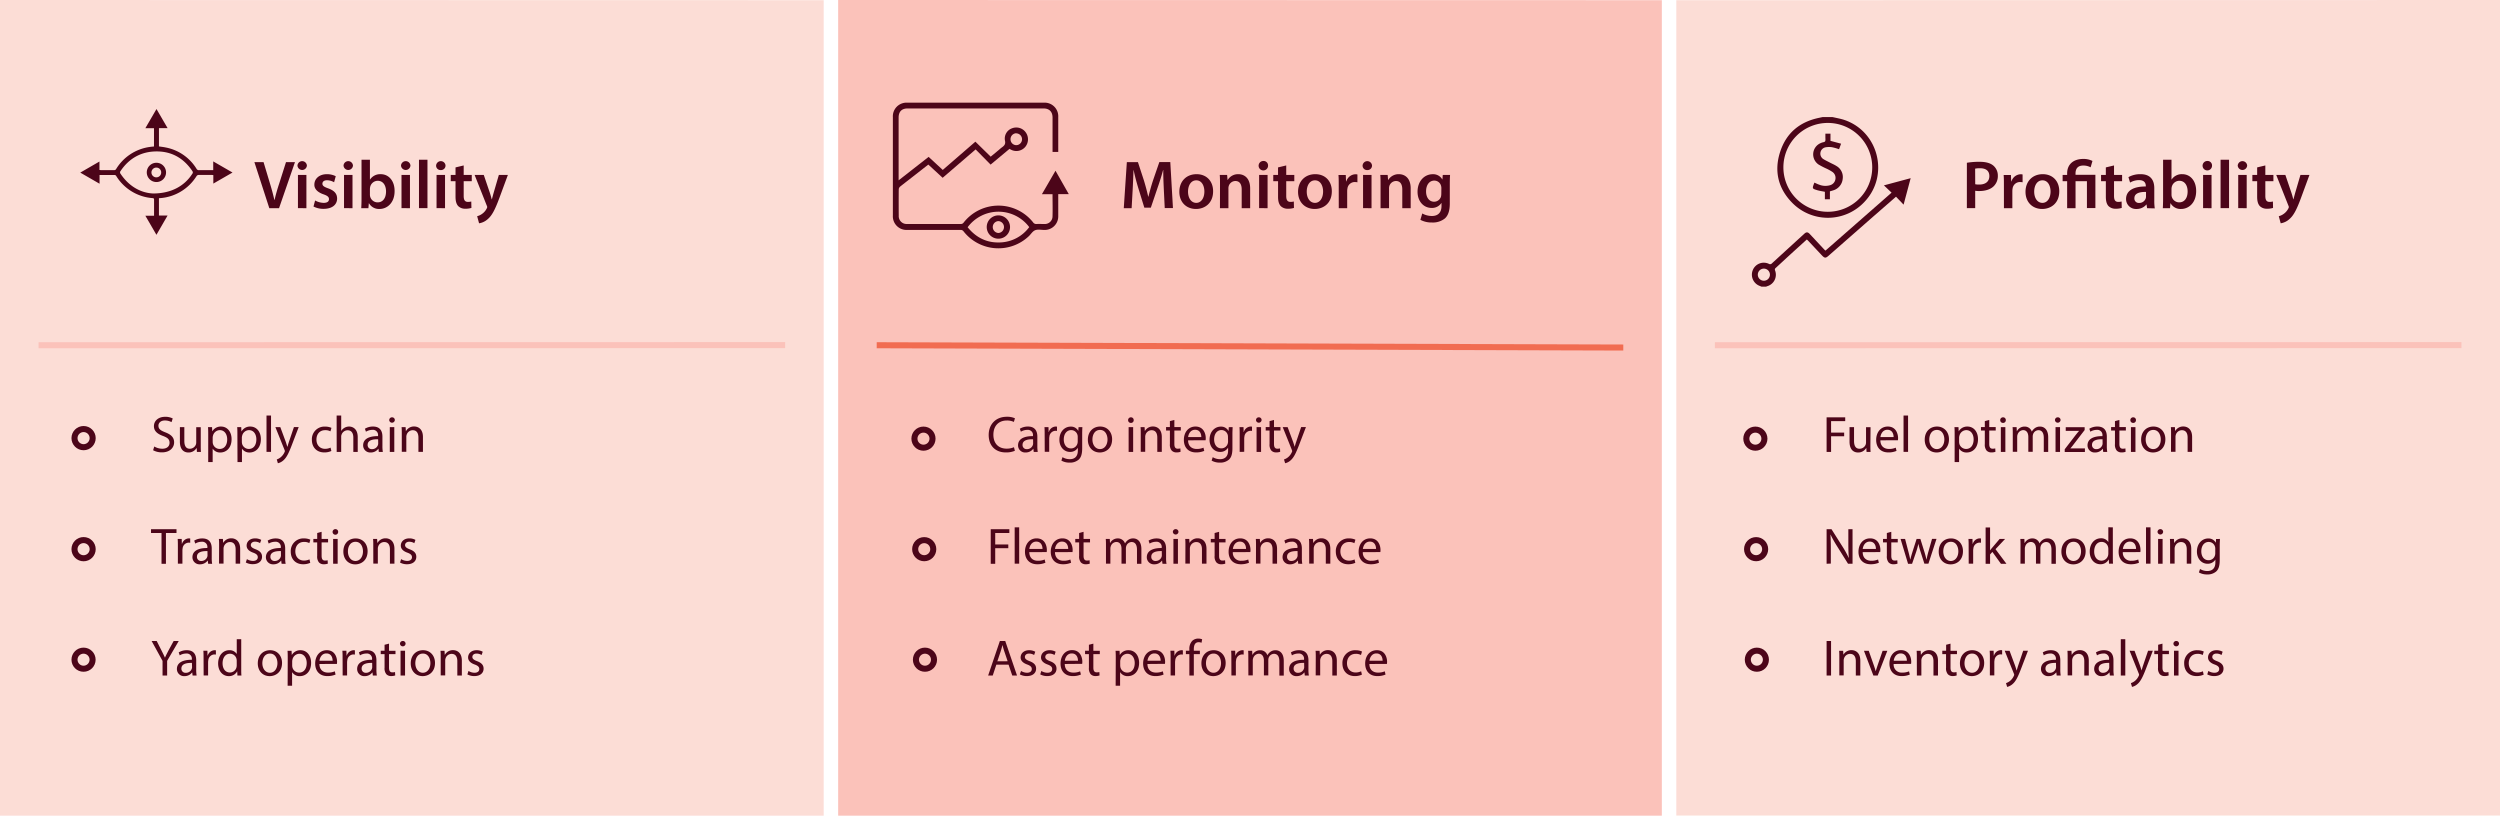 <svg id="Layer_1" data-name="Layer 1" xmlns="http://www.w3.org/2000/svg" viewBox="0 0 1238.23 404"><defs><style>.cls-4,.cls-6{fill:none;stroke-miterlimit:10;stroke-width:3px}.cls-3{fill:#fcddd6}.cls-4{stroke:#fbc2ba}.cls-5{fill:#4c0519}.cls-6{stroke:#4c0519}</style></defs><path fill="#fbc2ba" d="M415.13 0v404H823.1V.09L415.13 0z"/><path stroke="#f16c51" fill="none" stroke-miterlimit="10" stroke-width="3" d="M434.23 170.99L804 172.13"/><path class="cls-3" d="M830.26.11v403.8h407.97V0L830.26.11z"/><path class="cls-4" d="M849.36 170.99l369.77-.06"/><path class="cls-3" d="M0 0v404h407.97V.09L0 0z"/><path class="cls-4" d="M19.1 170.99l369.77-.06"/><path class="cls-5" d="M133.39 103.12L126 80.31h4.54l3.11 10.36c.88 2.88 1.62 5.55 2.23 8.33h.12c.61-2.71 1.42-5.49 2.34-8.26l3.31-10.43h4.44l-7.89 22.81zM152 82a2.34 2.34 0 0 1-4.67 0 2.34 2.34 0 0 1 4.67 0zm-4.43 21.08V86.64h4.19v16.48zM156.07 99.3a9.23 9.23 0 0 0 4.23 1.18c1.83 0 2.64-.74 2.64-1.82s-.68-1.69-2.71-2.41c-3.21-1.11-4.57-2.87-4.53-4.8 0-2.91 2.4-5.18 6.23-5.18a9.66 9.66 0 0 1 4.36 1l-.81 3a7.35 7.35 0 0 0-3.49-1c-1.49 0-2.3.71-2.3 1.72s.78 1.56 2.88 2.31c3 1.08 4.36 2.6 4.4 5 0 3-2.34 5.14-6.7 5.14a10.6 10.6 0 0 1-5-1.15zM174.82 82a2.34 2.34 0 0 1-4.67 0 2.34 2.34 0 0 1 4.67 0zm-4.43 21.08V86.64h4.2v16.48zM178.92 103.12c.07-1.11.14-2.94.14-4.63V79.1h4.16v9.81h.07a6 6 0 0 1 5.28-2.64c4 0 6.9 3.35 6.87 8.36 0 5.92-3.76 8.87-7.48 8.87a5.69 5.69 0 0 1-5.22-2.85h-.06l-.21 2.47zm4.3-6.8a4.4 4.4 0 0 0 .1 1 3.83 3.83 0 0 0 3.69 2.91c2.6 0 4.19-2.09 4.19-5.41 0-2.91-1.38-5.28-4.16-5.28a3.91 3.91 0 0 0-3.69 3 5.62 5.62 0 0 0-.13 1.09zM203.29 82a2.34 2.34 0 0 1-4.67 0 2.34 2.34 0 0 1 4.67 0zm-4.43 21.08V86.64h4.19v16.48zM207.52 79.1h4.2v24h-4.2zM220.66 82a2.21 2.21 0 0 1-2.37 2.23A2.18 2.18 0 0 1 216 82a2.34 2.34 0 0 1 4.67 0zm-4.44 21.08V86.64h4.2v16.48zM229.66 81.94v4.7h4v3.12h-4V97c0 2 .54 3 2.13 3a6.28 6.28 0 0 0 1.63-.2l.07 3.18a9.43 9.43 0 0 1-3 .4 4.78 4.78 0 0 1-3.58-1.35c-.88-1-1.29-2.44-1.29-4.6v-7.67h-2.37v-3.12h2.37v-3.72zM239.61 86.64l3 8.84c.34 1 .68 2.26.92 3.21h.1c.27-1 .57-2.17.88-3.25l2.57-8.8h4.47l-4.15 11.24c-2.27 6.16-3.79 8.9-5.76 10.59a8.26 8.26 0 0 1-4.36 2.13l-.95-3.52a7 7 0 0 0 2.44-1.15 7.15 7.15 0 0 0 2.26-2.6 1.71 1.71 0 0 0 .28-.75 1.83 1.83 0 0 0-.24-.81l-6-15.13zM576.43 93.82c-.13-2.95-.3-6.5-.27-9.58h-.1c-.74 2.78-1.69 5.85-2.71 8.73l-3.35 9.88h-3.22l-3-9.74c-.88-2.91-1.7-6-2.3-8.87h-.07c-.1 3-.24 6.6-.41 9.71l-.51 9.17h-3.89l1.52-22.81h5.49l3 9.18c.81 2.67 1.52 5.38 2.09 7.91h.11c.6-2.47 1.38-5.27 2.26-8l3.15-9.14h5.42l1.32 22.81h-4.07zM600.84 94.73c0 6.06-4.26 8.77-8.46 8.77-4.67 0-8.26-3.22-8.26-8.5s3.56-8.73 8.53-8.73 8.19 3.45 8.19 8.46zm-12.42.17c0 3.18 1.56 5.58 4.1 5.58 2.36 0 4-2.33 4-5.65 0-2.57-1.15-5.51-4-5.51s-4.1 2.84-4.1 5.58zM604.26 91.55c0-1.9 0-3.49-.13-4.91h3.65l.21 2.47h.1a5.94 5.94 0 0 1 5.24-2.84c2.88 0 5.86 1.86 5.86 7.07v9.78H615v-9.3c0-2.37-.88-4.17-3.15-4.17a3.5 3.5 0 0 0-3.25 2.44 4.1 4.1 0 0 0-.17 1.35v9.68h-4.2zM628.06 82a2.34 2.34 0 1 1-2.34-2.27 2.2 2.2 0 0 1 2.34 2.27zm-4.43 21.08V86.64h4.19v16.48zM637.06 81.94v4.7h4v3.12h-4V97c0 2 .55 3 2.14 3a6.19 6.19 0 0 0 1.62-.2l.07 3.18a9.36 9.36 0 0 1-3 .4 4.8 4.8 0 0 1-3.59-1.35c-.88-1-1.29-2.44-1.29-4.6v-7.67h-2.37v-3.12H633v-3.72zM659.64 94.73c0 6.06-4.26 8.77-8.46 8.77-4.67 0-8.26-3.22-8.26-8.5s3.56-8.73 8.53-8.73 8.19 3.45 8.19 8.46zm-12.42.17c0 3.18 1.56 5.58 4.1 5.58 2.36 0 4-2.33 4-5.65 0-2.57-1.15-5.51-4-5.51s-4.1 2.84-4.1 5.58zM663.06 92c0-2.24 0-3.83-.13-5.32h3.62l.13 3.15h.14a4.91 4.91 0 0 1 4.5-3.52 4.22 4.22 0 0 1 1 .1v3.89a5.62 5.62 0 0 0-1.22-.14 3.67 3.67 0 0 0-3.72 3.15 6.94 6.94 0 0 0-.13 1.29v8.52h-4.17zM679.55 82a2.21 2.21 0 0 1-2.37 2.23 2.18 2.18 0 0 1-2.3-2.23 2.34 2.34 0 0 1 4.67 0zm-4.44 21.08V86.64h4.2v16.48zM683.78 91.55c0-1.9 0-3.49-.14-4.91h3.66l.2 2.47h.1a6 6 0 0 1 5.25-2.84c2.88 0 5.85 1.86 5.85 7.07v9.78h-4.16v-9.3c0-2.37-.88-4.17-3.15-4.17a3.49 3.49 0 0 0-3.24 2.44 4.1 4.1 0 0 0-.17 1.35v9.68h-4.2zM718.2 86.64c-.07 1.12-.13 2.47-.13 4.74v9.34c0 3.45-.71 5.92-2.44 7.48a9.51 9.51 0 0 1-6.36 2 11.71 11.71 0 0 1-5.76-1.32l.92-3.15a9.94 9.94 0 0 0 4.8 1.25c2.71 0 4.74-1.42 4.74-5v-1.42h-.07a5.56 5.56 0 0 1-4.8 2.43c-4.1 0-7-3.38-7-8 0-5.42 3.52-8.7 7.48-8.7a5.17 5.17 0 0 1 4.77 2.57h.07l.17-2.2zm-4.3 6.6a4 4 0 0 0-.13-1.11 3.46 3.46 0 0 0-3.39-2.68c-2.33 0-4.06 2-4.06 5.38 0 2.81 1.42 5.08 4 5.08a3.57 3.57 0 0 0 3.39-2.51 7.14 7.14 0 0 0 .16-1.48zM974.18 80.62a36 36 0 0 1 6.36-.48c3.05 0 5.28.65 6.73 1.87a6.42 6.42 0 0 1 2.24 5 7 7 0 0 1-2 5.18c-1.66 1.66-4.27 2.43-7.21 2.43a11.91 11.91 0 0 1-2-.13v8.59h-4.13zm4.13 10.63a8.69 8.69 0 0 0 2 .16c3.11 0 5-1.52 5-4.19s-1.76-3.89-4.64-3.89a11.64 11.64 0 0 0-2.4.2zM992.52 92c0-2.24 0-3.83-.13-5.32H996l.14 3.15h.13a4.91 4.91 0 0 1 4.5-3.52 4.16 4.16 0 0 1 1 .1v3.89a5.51 5.51 0 0 0-1.21-.14 3.68 3.68 0 0 0-3.73 3.15 6.94 6.94 0 0 0-.13 1.29v8.52h-4.17zM1019.94 94.73c0 6.06-4.26 8.77-8.46 8.77-4.67 0-8.26-3.22-8.26-8.5s3.56-8.73 8.53-8.73 8.19 3.45 8.19 8.46zm-12.42.17c0 3.18 1.56 5.58 4.1 5.58 2.36 0 4-2.33 4-5.65 0-2.57-1.15-5.51-4-5.51s-4.1 2.84-4.1 5.58zM1023.84 103.12V89.76h-2.24v-3.12h2.24v-.78c0-4.43 3.08-7.14 8-7.14a9.76 9.76 0 0 1 4.54 1l-.91 3.15a7.59 7.59 0 0 0-3.63-.88c-2.91 0-3.85 1.76-3.85 3.93v.67h9.84v16.48h-4.19V89.76H1028v13.36zM1047.06 81.94v4.7h4v3.12h-4V97c0 2 .54 3 2.13 3a6.19 6.19 0 0 0 1.62-.2l.07 3.18a9.36 9.36 0 0 1-3 .4 4.82 4.82 0 0 1-3.59-1.35c-.88-1-1.28-2.44-1.28-4.6v-7.67h-2.37v-3.12h2.36v-3.72zM1063.44 103.12l-.27-1.82h-.1a6.15 6.15 0 0 1-4.88 2.2 4.89 4.89 0 0 1-5.17-4.91c0-4.16 3.68-6.26 9.78-6.23v-.27c0-1.08-.44-2.88-3.35-2.88a8.75 8.75 0 0 0-4.44 1.22l-.81-2.7a11.81 11.81 0 0 1 6-1.46c5.28 0 6.8 3.35 6.8 6.94v6a26.23 26.23 0 0 0 .24 4zm-.54-8.05c-3-.07-5.75.58-5.75 3.08a2.18 2.18 0 0 0 2.36 2.37 3.36 3.36 0 0 0 3.25-2.27 2.73 2.73 0 0 0 .14-.91zM1071.23 103.12c.07-1.11.13-2.94.13-4.63V79.1h4.17v9.81h.06a6 6 0 0 1 5.28-2.64c4 0 6.91 3.35 6.87 8.36 0 5.92-3.75 8.87-7.48 8.87a5.68 5.68 0 0 1-5.21-2.85h-.05l-.2 2.47zm4.3-6.8a4.4 4.4 0 0 0 .1 1 3.83 3.83 0 0 0 3.69 2.91c2.6 0 4.19-2.09 4.19-5.41 0-2.91-1.38-5.28-4.16-5.28a3.91 3.91 0 0 0-3.69 3 4.93 4.93 0 0 0-.13 1.09zM1095.6 82a2.34 2.34 0 1 1-2.34-2.27 2.2 2.2 0 0 1 2.34 2.27zm-4.43 21.08V86.64h4.19v16.48zM1099.83 79.1h4.2v24h-4.2zM1113 82a2.34 2.34 0 0 1-4.67 0 2.34 2.34 0 0 1 4.67 0zm-4.43 21.08V86.64h4.2v16.48zM1122 81.94v4.7h4v3.12h-4V97c0 2 .54 3 2.13 3a6.34 6.34 0 0 0 1.63-.2l.06 3.18a9.36 9.36 0 0 1-3 .4 4.82 4.82 0 0 1-3.59-1.35c-.88-1-1.28-2.44-1.28-4.6v-7.67h-2.37v-3.12h2.37v-3.72zM1131.92 86.64l3 8.84c.34 1 .68 2.26.91 3.21h.1c.28-1 .58-2.17.88-3.25l2.58-8.8h4.46l-4.13 11.24c-2.26 6.16-3.79 8.9-5.75 10.59a8.26 8.26 0 0 1-4.36 2.13l-.95-3.52a7 7 0 0 0 2.44-1.15 7.25 7.25 0 0 0 2.26-2.6 1.67 1.67 0 0 0 .27-.75 1.77 1.77 0 0 0-.23-.81l-6-15.13zM76.4 221.14a7.83 7.83 0 0 0 4 1.11c2.26 0 3.58-1.19 3.58-2.92s-.91-2.51-3.22-3.4c-2.8-1-4.52-2.44-4.52-4.85 0-2.66 2.21-4.64 5.53-4.64a7.79 7.79 0 0 1 3.78.83l-.6 1.81a6.77 6.77 0 0 0-3.25-.82c-2.34 0-3.23 1.4-3.23 2.57 0 1.6 1 2.38 3.4 3.3 2.9 1.12 4.37 2.51 4.37 5s-2 4.92-6 4.92a8.84 8.84 0 0 1-4.4-1.05zM99.43 220.48c0 1.27 0 2.38.1 3.35h-2l-.13-2a4.62 4.62 0 0 1-4.06 2.29c-1.93 0-4.24-1.07-4.24-5.39v-7.18h2.2v6.8c0 2.34.71 3.91 2.74 3.91a3.24 3.24 0 0 0 2.95-2 3.17 3.17 0 0 0 .2-1.14v-7.54h2.24zM103.13 215.55c0-1.57 0-2.84-.1-4h2l.1 2.11a4.83 4.83 0 0 1 4.37-2.39c3 0 5.2 2.51 5.2 6.25 0 4.41-2.69 6.6-5.58 6.6a4.32 4.32 0 0 1-3.79-1.93v6.68h-2.21zm2.21 3.28a5.07 5.07 0 0 0 .1.91 3.46 3.46 0 0 0 3.36 2.62c2.36 0 3.73-1.93 3.73-4.75 0-2.47-1.3-4.57-3.66-4.57a3.58 3.58 0 0 0-3.38 2.76 3.93 3.93 0 0 0-.15.92zM117.58 215.55c0-1.57 0-2.84-.1-4h2l.1 2.11h.06a4.82 4.82 0 0 1 4.36-2.39c3 0 5.21 2.51 5.21 6.25 0 4.41-2.69 6.6-5.59 6.6a4.31 4.31 0 0 1-3.78-1.93v6.68h-2.21zm2.21 3.28a5.07 5.07 0 0 0 .1.91 3.45 3.45 0 0 0 3.35 2.62c2.36 0 3.73-1.93 3.73-4.75 0-2.47-1.29-4.57-3.65-4.57a3.56 3.56 0 0 0-3.38 2.76 3.47 3.47 0 0 0-.15.92zM132 205.8h2.24v18H132zM138.83 211.54l2.69 7.26c.28.81.58 1.78.79 2.51h.05c.23-.73.48-1.67.78-2.56l2.44-7.21h2.36l-3.35 8.76c-1.6 4.21-2.69 6.37-4.21 7.69a6 6 0 0 1-2.75 1.45l-.55-1.88a6 6 0 0 0 1.95-1.09 6.8 6.8 0 0 0 1.88-2.49 1.71 1.71 0 0 0 .18-.53 2 2 0 0 0-.15-.59l-4.55-11.32zM164.12 223.37a8.18 8.18 0 0 1-3.53.71c-3.71 0-6.12-2.51-6.12-6.27a6.24 6.24 0 0 1 6.6-6.52 7.57 7.57 0 0 1 3.1.63l-.51 1.73a5.13 5.13 0 0 0-2.59-.59c-2.82 0-4.34 2.08-4.34 4.65 0 2.84 1.82 4.59 4.26 4.59a6.47 6.47 0 0 0 2.74-.6zM166.73 205.8H169v7.67a4.26 4.26 0 0 1 1.6-1.58 4.62 4.62 0 0 1 2.29-.63c1.65 0 4.29 1 4.29 5.26v7.31H175v-7.06c0-2-.74-3.66-2.85-3.66a3.2 3.2 0 0 0-3 2.24 2.6 2.6 0 0 0-.16 1.06v7.42h-2.23zM187.62 223.83l-.17-1.55h-.08a4.58 4.58 0 0 1-3.76 1.83 3.49 3.49 0 0 1-3.75-3.53c0-3 2.64-4.6 7.38-4.57v-.26a2.53 2.53 0 0 0-2.79-2.84 6.23 6.23 0 0 0-3.2.91l-.51-1.47a7.65 7.65 0 0 1 4-1.09c3.76 0 4.67 2.56 4.67 5v4.59a16.55 16.55 0 0 0 .21 3zm-.33-6.27c-2.43-.05-5.2.38-5.2 2.76a2 2 0 0 0 2.11 2.14 3.06 3.06 0 0 0 3-2.06 2.52 2.52 0 0 0 .12-.71zM195.55 208.09a1.39 1.39 0 0 1-2.77 0 1.36 1.36 0 0 1 1.39-1.4 1.33 1.33 0 0 1 1.38 1.4zm-2.49 15.74v-12.29h2.23v12.29zM199 214.87c0-1.27 0-2.32-.1-3.33h2l.12 2h.05a4.53 4.53 0 0 1 4.07-2.31c1.7 0 4.34 1 4.34 5.23v7.34h-2.24v-7.09c0-2-.73-3.63-2.84-3.63a3.19 3.19 0 0 0-3 2.29 3.26 3.26 0 0 0-.15 1v7.39H199zM80 264h-5.2v-1.9h12.62v1.9h-5.23v15.24H80zM88.1 270.76c0-1.45 0-2.69-.1-3.83h2l.07 2.41h.1a3.69 3.69 0 0 1 3.41-2.69 2.43 2.43 0 0 1 .63.07v2.11a3.45 3.45 0 0 0-.76-.07 3.14 3.14 0 0 0-3 2.87 6.33 6.33 0 0 0-.1 1v6.55H88.1zM103.08 279.22l-.17-1.55h-.08a4.61 4.61 0 0 1-3.76 1.83 3.51 3.51 0 0 1-3.76-3.5c0-3 2.64-4.6 7.39-4.57v-.26a2.53 2.53 0 0 0-2.79-2.84 6.11 6.11 0 0 0-3.2.91l-.51-1.47a7.65 7.65 0 0 1 4-1.09c3.76 0 4.67 2.56 4.67 5v4.59a17.62 17.62 0 0 0 .2 3zm-.33-6.27c-2.43-.06-5.2.38-5.2 2.76a2 2 0 0 0 2.11 2.14 3.07 3.07 0 0 0 3-2.06 2.52 2.52 0 0 0 .12-.71zM108.52 270.25c0-1.27 0-2.31-.11-3.32h2l.13 2a4.51 4.51 0 0 1 4.06-2.31c1.71 0 4.35 1 4.35 5.23v7.34h-2.24v-7.09c0-2-.73-3.63-2.84-3.63a3.18 3.18 0 0 0-3 2.29 3.26 3.26 0 0 0-.15 1v7.39h-2.23zM122.3 276.93a5.88 5.88 0 0 0 3 .89c1.62 0 2.38-.81 2.38-1.83s-.63-1.65-2.28-2.26c-2.21-.78-3.25-2-3.25-3.48 0-2 1.6-3.6 4.24-3.6a6.11 6.11 0 0 1 3 .76l-.59 1.59a4.71 4.71 0 0 0-2.51-.72c-1.32 0-2.06.77-2.06 1.68s.74 1.47 2.34 2.08c2.13.81 3.22 1.88 3.22 3.71 0 2.16-1.67 3.68-4.59 3.68a7 7 0 0 1-3.46-.84zM139.46 279.22l-.17-1.55h-.08a4.59 4.59 0 0 1-3.76 1.83 3.5 3.5 0 0 1-3.75-3.5c0-3 2.64-4.6 7.38-4.57v-.26a2.53 2.53 0 0 0-2.79-2.84 6.11 6.11 0 0 0-3.2.91l-.51-1.47a7.65 7.65 0 0 1 4-1.09c3.76 0 4.67 2.56 4.67 5v4.59a16.55 16.55 0 0 0 .21 3zm-.33-6.27c-2.43-.06-5.2.38-5.2 2.76a2 2 0 0 0 2.11 2.14 3.06 3.06 0 0 0 3-2.06 2.52 2.52 0 0 0 .12-.71zM153.66 278.76a8.33 8.33 0 0 1-3.53.71c-3.71 0-6.12-2.51-6.12-6.27a6.25 6.25 0 0 1 6.6-6.53 7.39 7.39 0 0 1 3.1.64l-.51 1.69a5.1 5.1 0 0 0-2.59-.59c-2.82 0-4.34 2.08-4.34 4.65 0 2.84 1.83 4.59 4.26 4.59a6.39 6.39 0 0 0 2.75-.61zM159.29 263.4v3.53h3.2v1.7h-3.2v6.63c0 1.52.43 2.38 1.68 2.38a4.81 4.81 0 0 0 1.29-.15l.11 1.68a5.73 5.73 0 0 1-2 .3 3.1 3.1 0 0 1-2.41-.94 4.57 4.57 0 0 1-.86-3.2v-6.7h-1.9v-1.7h1.91V264zM167.49 263.47a1.38 1.38 0 1 1-2.76 0 1.36 1.36 0 0 1 1.39-1.39 1.32 1.32 0 0 1 1.37 1.39zM165 279.22v-12.29h2.24v12.29zM182.07 273c0 4.55-3.15 6.53-6.12 6.53-3.33 0-5.89-2.44-5.89-6.33 0-4.11 2.69-6.52 6.09-6.52s5.92 2.53 5.92 6.32zm-9.75.13c0 2.69 1.55 4.72 3.73 4.72s3.73-2 3.73-4.77c0-2.09-1-4.73-3.68-4.73s-3.78 2.41-3.78 4.75zM184.88 270.25c0-1.27 0-2.31-.1-3.32h2l.13 2h.05a4.51 4.51 0 0 1 4.06-2.31c1.7 0 4.34 1 4.34 5.23v7.34h-2.23v-7.09c0-2-.74-3.63-2.84-3.63a3.17 3.17 0 0 0-3 2.29 3.26 3.26 0 0 0-.15 1v7.39h-2.24zM198.67 276.93a5.88 5.88 0 0 0 3 .89c1.62 0 2.38-.81 2.38-1.83s-.63-1.65-2.28-2.26c-2.21-.78-3.25-2-3.25-3.48 0-2 1.6-3.6 4.24-3.6a6.11 6.11 0 0 1 3 .76l-.56 1.63a4.71 4.71 0 0 0-2.51-.72c-1.32 0-2.06.77-2.06 1.68s.74 1.47 2.34 2.08c2.13.81 3.22 1.88 3.22 3.71 0 2.16-1.68 3.68-4.6 3.68a7 7 0 0 1-3.45-.84zM80.51 334.6v-7.26l-5.41-9.85h2.52l2.38 4.72c.66 1.3 1.17 2.34 1.7 3.53.48-1.11 1.07-2.23 1.73-3.53l2.57-4.72h2.52l-5.74 9.83v7.28zM95.39 334.6l-.18-1.54h-.07a4.6 4.6 0 0 1-3.76 1.82 3.5 3.5 0 0 1-3.76-3.53c0-3 2.64-4.59 7.39-4.57v-.25a2.53 2.53 0 0 0-2.79-2.84 6.08 6.08 0 0 0-3.2.91l-.51-1.47a7.62 7.62 0 0 1 4-1.09c3.75 0 4.67 2.56 4.67 5v4.6a17.41 17.41 0 0 0 .2 2.94zm-.33-6.27c-2.44-.05-5.21.38-5.21 2.77a2 2 0 0 0 2.15 2.13 3 3 0 0 0 3-2.05 2.27 2.27 0 0 0 .13-.71zM100.82 326.15c0-1.45 0-2.69-.1-3.83h2l.07 2.41h.1a3.69 3.69 0 0 1 3.41-2.69 2.43 2.43 0 0 1 .63.07v2.11a3.41 3.41 0 0 0-.76-.08 3.14 3.14 0 0 0-3 2.87 6.44 6.44 0 0 0-.1 1v6.55h-2.21zM119.48 316.58v14.85c0 1.09 0 2.34.11 3.17h-2l-.1-2.13a4.56 4.56 0 0 1-4.19 2.41c-3 0-5.26-2.51-5.26-6.24 0-4.09 2.52-6.6 5.51-6.6a4.12 4.12 0 0 1 3.71 1.88v-7.34zm-2.23 10.74a4.29 4.29 0 0 0-.1-.94 3.29 3.29 0 0 0-3.23-2.59c-2.31 0-3.68 2-3.68 4.75 0 2.48 1.22 4.54 3.63 4.54a3.37 3.37 0 0 0 3.28-2.66 4.25 4.25 0 0 0 .1-1zM139.69 328.36c0 4.54-3.15 6.52-6.12 6.52-3.32 0-5.89-2.43-5.89-6.32 0-4.11 2.69-6.52 6.1-6.52s5.91 2.56 5.91 6.32zm-9.75.13c0 2.69 1.55 4.72 3.74 4.72s3.73-2 3.73-4.77c0-2.09-1-4.73-3.68-4.73s-3.79 2.44-3.79 4.78zM142.51 326.33c0-1.58 0-2.85-.1-4h2l.11 2.1a4.83 4.83 0 0 1 4.36-2.38c3 0 5.21 2.51 5.21 6.24 0 4.42-2.69 6.6-5.59 6.6a4.31 4.31 0 0 1-3.78-1.93h-.05v6.68h-2.21zm2.21 3.27a5.18 5.18 0 0 0 .1.92 3.44 3.44 0 0 0 3.35 2.61c2.36 0 3.74-1.93 3.74-4.75 0-2.46-1.3-4.57-3.66-4.57a3.58 3.58 0 0 0-3.38 2.77 3.93 3.93 0 0 0-.15.92zM158.2 328.87c.05 3 2 4.26 4.21 4.26a8.22 8.22 0 0 0 3.41-.63l.38 1.6a10.06 10.06 0 0 1-4.09.76c-3.78 0-6-2.49-6-6.2s2.18-6.62 5.76-6.62c4 0 5.08 3.53 5.08 5.79a7.57 7.57 0 0 1-.08 1zm6.55-1.6c0-1.42-.58-3.63-3.1-3.63-2.26 0-3.25 2.08-3.42 3.63zM169.68 326.15c0-1.45 0-2.69-.11-3.83h2l.08 2.41h.1a3.68 3.68 0 0 1 3.4-2.69 2.43 2.43 0 0 1 .63.07v2.11a3.28 3.28 0 0 0-.76-.08 3.13 3.13 0 0 0-3 2.87 6.38 6.38 0 0 0-.11 1v6.55h-2.2zM184.66 334.6l-.18-1.54h-.08a4.57 4.57 0 0 1-3.76 1.82 3.5 3.5 0 0 1-3.75-3.53c0-3 2.64-4.59 7.38-4.57v-.25a2.53 2.53 0 0 0-2.79-2.84 6.13 6.13 0 0 0-3.2.91l-.51-1.47a7.65 7.65 0 0 1 4-1.09c3.76 0 4.67 2.56 4.67 5v4.6a16.37 16.37 0 0 0 .21 2.94zm-.33-6.27c-2.44-.05-5.21.38-5.21 2.77a2 2 0 0 0 2.11 2.13 3.06 3.06 0 0 0 3-2.05 2.6 2.6 0 0 0 .13-.71zM192.68 318.79v3.53h3.2V324h-3.2v6.62c0 1.53.43 2.39 1.67 2.39a5.29 5.29 0 0 0 1.3-.15l.1 1.67a5.41 5.41 0 0 1-2 .31 3.09 3.09 0 0 1-2.41-.94 4.52 4.52 0 0 1-.87-3.2V324h-1.9v-1.7h1.9v-2.95zM200.88 318.86a1.39 1.39 0 0 1-2.77 0 1.36 1.36 0 0 1 1.4-1.39 1.33 1.33 0 0 1 1.37 1.39zm-2.49 15.74v-12.28h2.23v12.28zM215.45 328.36c0 4.54-3.15 6.52-6.12 6.52-3.32 0-5.89-2.43-5.89-6.32 0-4.11 2.69-6.52 6.09-6.52s5.92 2.56 5.92 6.32zm-9.75.13c0 2.69 1.55 4.72 3.73 4.72s3.74-2 3.74-4.77c0-2.09-1-4.73-3.69-4.73s-3.78 2.44-3.78 4.78zM218.27 325.64c0-1.27 0-2.31-.1-3.32h2l.12 2h.06a4.5 4.5 0 0 1 4.06-2.31c1.7 0 4.34 1 4.34 5.23v7.33h-2.24v-7.08c0-2-.73-3.63-2.84-3.63a3.17 3.17 0 0 0-3 2.29 3 3 0 0 0-.16 1v7.38h-2.23zM232.05 332.32a5.88 5.88 0 0 0 2.95.89c1.62 0 2.39-.81 2.39-1.83s-.64-1.65-2.29-2.26c-2.21-.79-3.25-2-3.25-3.48 0-2 1.6-3.6 4.24-3.6a6.05 6.05 0 0 1 3 .76l-.56 1.62a4.81 4.81 0 0 0-2.51-.71c-1.32 0-2.06.76-2.06 1.68s.74 1.47 2.34 2.08c2.13.81 3.22 1.88 3.22 3.71 0 2.16-1.67 3.68-4.59 3.68a7 7 0 0 1-3.45-.84z"/><circle class="cls-6" cx="41.4" cy="217" r="4.5"/><circle class="cls-6" cx="41.4" cy="272" r="4.5"/><circle class="cls-6" cx="41.38" cy="326.74" r="4.48"/><path class="cls-5" d="M502.66 223.27a10.88 10.88 0 0 1-4.52.81c-4.82 0-8.45-3-8.45-8.66 0-5.35 3.63-9 8.94-9a9.12 9.12 0 0 1 4.06.76l-.53 1.8a8 8 0 0 0-3.46-.71c-4 0-6.68 2.56-6.68 7.06 0 4.19 2.42 6.88 6.58 6.88a8.88 8.88 0 0 0 3.61-.71zM512 223.83l-.18-1.55h-.07a4.61 4.61 0 0 1-3.76 1.83 3.5 3.5 0 0 1-3.76-3.53c0-3 2.64-4.6 7.39-4.57v-.26a2.53 2.53 0 0 0-2.79-2.84 6.17 6.17 0 0 0-3.2.91l-.51-1.47a7.62 7.62 0 0 1 4-1.09c3.75 0 4.67 2.56 4.67 5v4.59a17.62 17.62 0 0 0 .2 3zm-.33-6.27c-2.44-.05-5.21.38-5.21 2.76a2 2 0 0 0 2.11 2.14 3.05 3.05 0 0 0 3-2.06 2.22 2.22 0 0 0 .13-.71zM517.41 215.37c0-1.44 0-2.69-.1-3.83h2l.07 2.41h.1a3.69 3.69 0 0 1 3.41-2.69 2.41 2.41 0 0 1 .63.08v2.1a3.45 3.45 0 0 0-.76-.07 3.13 3.13 0 0 0-3 2.87 6.33 6.33 0 0 0-.1 1v6.55h-2.21zM536.1 211.54c-.05.89-.1 1.88-.1 3.38v7.13c0 2.82-.56 4.55-1.76 5.61a6.47 6.47 0 0 1-4.46 1.47 7.92 7.92 0 0 1-4.09-1l.56-1.7a6.89 6.89 0 0 0 3.6 1c2.29 0 4-1.19 4-4.29v-1.37a4.38 4.38 0 0 1-3.91 2.06c-3 0-5.23-2.59-5.23-6 0-4.17 2.72-6.53 5.54-6.53a4.09 4.09 0 0 1 3.83 2.13l.1-1.85zm-2.31 4.85a3.28 3.28 0 0 0-.13-1 3.23 3.23 0 0 0-3.12-2.36c-2.13 0-3.66 1.8-3.66 4.65 0 2.41 1.22 4.42 3.63 4.42a3.27 3.27 0 0 0 3.1-2.29 3.78 3.78 0 0 0 .18-1.19zM550.82 217.58c0 4.55-3.14 6.53-6.12 6.53-3.32 0-5.89-2.44-5.89-6.32 0-4.12 2.7-6.53 6.1-6.53s5.91 2.56 5.91 6.32zm-9.75.13c0 2.69 1.55 4.72 3.74 4.72s3.73-2 3.73-4.77c0-2.08-1-4.72-3.68-4.72s-3.79 2.43-3.79 4.77zM561.51 208.09a1.31 1.31 0 0 1-1.42 1.37 1.33 1.33 0 0 1-1.35-1.37 1.37 1.37 0 0 1 1.4-1.4 1.33 1.33 0 0 1 1.37 1.4zM559 223.83v-12.29h2.24v12.29zM565 214.87c0-1.27 0-2.32-.1-3.33h2l.13 2a4.51 4.51 0 0 1 4.06-2.31c1.7 0 4.34 1 4.34 5.23v7.34h-2.23v-7.09c0-2-.74-3.63-2.84-3.63a3.17 3.17 0 0 0-3 2.29 3.26 3.26 0 0 0-.15 1v7.39H565zM581.65 208v3.53h3.19v1.7h-3.19v6.63c0 1.52.43 2.38 1.67 2.38a4.84 4.84 0 0 0 1.3-.15l.1 1.68a5.44 5.44 0 0 1-2 .3 3.09 3.09 0 0 1-2.41-.94 4.52 4.52 0 0 1-.87-3.2v-6.7h-1.9v-1.7h1.9v-2.95zM588.45 218.09c0 3 2 4.27 4.21 4.27a8 8 0 0 0 3.41-.64l.38 1.6a9.93 9.93 0 0 1-4.09.76c-3.78 0-6-2.49-6-6.19s2.18-6.63 5.76-6.63c4 0 5.08 3.53 5.08 5.79a7.43 7.43 0 0 1-.08 1zm6.55-1.6c0-1.42-.58-3.63-3.1-3.63-2.26 0-3.25 2.08-3.43 3.63zM610.51 211.54c0 .89-.1 1.88-.1 3.38v7.13c0 2.82-.56 4.55-1.75 5.61a6.49 6.49 0 0 1-4.47 1.47 8 8 0 0 1-4.09-1l.56-1.7a6.9 6.9 0 0 0 3.61 1c2.28 0 4-1.19 4-4.29v-1.37h-.05a4.4 4.4 0 0 1-3.91 2.06c-3 0-5.23-2.59-5.23-6 0-4.17 2.71-6.53 5.53-6.53a4.12 4.12 0 0 1 3.84 2.13h.05l.1-1.85zm-2.31 4.85a3.29 3.29 0 0 0-.12-1A3.23 3.23 0 0 0 605 213c-2.13 0-3.65 1.8-3.65 4.65 0 2.41 1.21 4.42 3.63 4.42a3.26 3.26 0 0 0 3.09-2.29 3.78 3.78 0 0 0 .18-1.19zM614 215.37c0-1.44 0-2.69-.1-3.83h2l.07 2.41h.1a3.69 3.69 0 0 1 3.41-2.69 2.41 2.41 0 0 1 .63.08v2.1a3.39 3.39 0 0 0-.76-.07 3.14 3.14 0 0 0-3 2.87 6.33 6.33 0 0 0-.1 1v6.55H614zM624.86 208.09a1.39 1.39 0 0 1-2.77 0 1.36 1.36 0 0 1 1.39-1.4 1.33 1.33 0 0 1 1.38 1.4zm-2.49 15.74v-12.29h2.23v12.29zM631 208v3.53h3.2v1.7H631v6.63c0 1.52.43 2.38 1.67 2.38a4.84 4.84 0 0 0 1.3-.15l.1 1.68a5.44 5.44 0 0 1-2 .3 3.09 3.09 0 0 1-2.41-.94 4.53 4.53 0 0 1-.86-3.2v-6.7h-1.91v-1.7h1.91v-2.95zM637.75 211.54l2.69 7.26c.28.81.59 1.78.79 2.51.23-.73.48-1.67.79-2.56l2.43-7.21h2.37l-3.36 8.76c-1.6 4.21-2.69 6.37-4.21 7.69a6 6 0 0 1-2.74 1.45l-.56-1.88a5.88 5.88 0 0 0 2-1.09 6.7 6.7 0 0 0 1.88-2.49 1.71 1.71 0 0 0 .18-.53 2 2 0 0 0-.15-.59l-4.55-11.32zM490.7 262.1h9.22v1.9h-7v5.68h6.48v1.83h-6.48v7.75h-2.22zM502.56 261.19h2.23v18h-2.23zM509.8 273.48c.05 3 2 4.26 4.21 4.26a8.14 8.14 0 0 0 3.4-.63l.38 1.6a10 10 0 0 1-4.08.76c-3.79 0-6.05-2.49-6.05-6.19s2.19-6.63 5.77-6.63c4 0 5.07 3.53 5.07 5.79a10.18 10.18 0 0 1-.07 1zm6.55-1.6c0-1.42-.59-3.63-3.1-3.63-2.26 0-3.25 2.08-3.43 3.63zM522.52 273.48c.05 3 2 4.26 4.21 4.26a8.17 8.17 0 0 0 3.4-.63l.38 1.6a10 10 0 0 1-4.08.76c-3.79 0-6-2.49-6-6.19s2.19-6.63 5.77-6.63c4 0 5.07 3.53 5.07 5.79a10.18 10.18 0 0 1-.07 1zm6.55-1.6c0-1.42-.59-3.63-3.1-3.63-2.26 0-3.25 2.08-3.43 3.63zM536.68 263.4v3.53h3.2v1.7h-3.2v6.63c0 1.52.43 2.38 1.68 2.38a4.81 4.81 0 0 0 1.29-.15l.1 1.68a5.62 5.62 0 0 1-2 .3 3.1 3.1 0 0 1-2.41-.94 4.57 4.57 0 0 1-.86-3.2v-6.7h-1.91v-1.7h1.91V264zM547.78 270.25c0-1.27 0-2.31-.11-3.32h2l.1 2h.08a4.23 4.23 0 0 1 3.86-2.26 3.64 3.64 0 0 1 3.48 2.46h.05a5.08 5.08 0 0 1 1.37-1.6 4.17 4.17 0 0 1 2.71-.86c1.63 0 4 1.06 4 5.33v7.24h-2.18v-7c0-2.36-.87-3.78-2.67-3.78a2.89 2.89 0 0 0-2.64 2 3.7 3.7 0 0 0-.18 1.12v7.59h-2.18v-7.37c0-2-.86-3.37-2.56-3.37a3 3 0 0 0-2.77 2.23 3 3 0 0 0-.18 1.09v7.42h-2.18zM575.75 279.22l-.17-1.55h-.08a4.59 4.59 0 0 1-3.76 1.83A3.5 3.5 0 0 1 568 276c0-3 2.64-4.6 7.38-4.57v-.26a2.53 2.53 0 0 0-2.79-2.84 6.11 6.11 0 0 0-3.2.91l-.51-1.47a7.65 7.65 0 0 1 4-1.09c3.76 0 4.67 2.56 4.67 5v4.59a16.55 16.55 0 0 0 .21 3zm-.33-6.27c-2.43-.06-5.2.38-5.2 2.76a2 2 0 0 0 2.11 2.14 3.06 3.06 0 0 0 3-2.06 2.52 2.52 0 0 0 .12-.71zM583.68 263.47a1.39 1.39 0 0 1-2.77 0 1.36 1.36 0 0 1 1.39-1.39 1.33 1.33 0 0 1 1.38 1.39zm-2.49 15.75v-12.29h2.23v12.29zM587.13 270.25c0-1.27 0-2.31-.1-3.32h2l.12 2a4.53 4.53 0 0 1 4.07-2.31c1.7 0 4.34 1 4.34 5.23v7.34h-2.24v-7.09c0-2-.73-3.63-2.84-3.63a3.19 3.19 0 0 0-3 2.29 3.26 3.26 0 0 0-.15 1v7.39h-2.23zM603.81 263.4v3.53H607v1.7h-3.2v6.63c0 1.52.43 2.38 1.67 2.38a4.84 4.84 0 0 0 1.3-.15l.1 1.68a5.67 5.67 0 0 1-2 .3 3.09 3.09 0 0 1-2.41-.94 4.52 4.52 0 0 1-.87-3.2v-6.7h-1.9v-1.7h1.9V264zM610.61 273.48a3.93 3.93 0 0 0 4.22 4.26 8.17 8.17 0 0 0 3.4-.63l.38 1.6a10.06 10.06 0 0 1-4.09.76c-3.78 0-6-2.49-6-6.19s2.18-6.63 5.76-6.63c4 0 5.08 3.53 5.08 5.79a7.57 7.57 0 0 1-.08 1zm6.55-1.6c0-1.42-.58-3.63-3.09-3.63-2.26 0-3.25 2.08-3.43 3.63zM622.09 270.25c0-1.27 0-2.31-.1-3.32h2l.12 2a4.53 4.53 0 0 1 4.07-2.31c1.7 0 4.34 1 4.34 5.23v7.34h-2.24v-7.09c0-2-.73-3.63-2.84-3.63a3.19 3.19 0 0 0-3 2.29 3.26 3.26 0 0 0-.15 1v7.39h-2.23zM643 279.22l-.17-1.55h-.08a4.61 4.61 0 0 1-3.75 1.83 3.51 3.51 0 0 1-3.76-3.53c0-3 2.64-4.6 7.39-4.57v-.26a2.53 2.53 0 0 0-2.79-2.84 6.11 6.11 0 0 0-3.2.91l-.51-1.47a7.65 7.65 0 0 1 4-1.09c3.76 0 4.67 2.56 4.67 5v4.59a17.62 17.62 0 0 0 .2 3zm-.33-6.27c-2.43-.06-5.2.38-5.2 2.76a2 2 0 0 0 2.11 2.14 3.06 3.06 0 0 0 3-2.06 2.52 2.52 0 0 0 .12-.71zM648.42 270.25c0-1.27 0-2.31-.11-3.32h2l.13 2h.05a4.51 4.51 0 0 1 4.06-2.31c1.71 0 4.35 1 4.35 5.23v7.34h-2.24v-7.09c0-2-.73-3.63-2.84-3.63a3.18 3.18 0 0 0-3 2.29 3.26 3.26 0 0 0-.15 1v7.39h-2.23zM671.27 278.76a8.33 8.33 0 0 1-3.53.71c-3.71 0-6.12-2.51-6.12-6.27a6.25 6.25 0 0 1 6.6-6.53 7.39 7.39 0 0 1 3.1.64l-.51 1.73a5.1 5.1 0 0 0-2.59-.59c-2.82 0-4.34 2.08-4.34 4.65 0 2.84 1.83 4.59 4.26 4.59a6.39 6.39 0 0 0 2.75-.61zM675 273.48a3.93 3.93 0 0 0 4.22 4.26 8.17 8.17 0 0 0 3.4-.63l.38 1.6a10.06 10.06 0 0 1-4.09.76c-3.78 0-6-2.49-6-6.19s2.18-6.63 5.76-6.63c4 0 5.08 3.53 5.08 5.79a10.18 10.18 0 0 1-.07 1zm6.55-1.6c0-1.42-.58-3.63-3.09-3.63-2.26 0-3.25 2.08-3.43 3.63zM493.47 329.22l-1.78 5.38h-2.28l5.81-17.11h2.67l5.84 17.11h-2.36l-1.83-5.38zm5.61-1.72l-1.67-4.93c-.38-1.12-.64-2.13-.89-3.12-.26 1-.54 2.05-.87 3.09l-1.67 5zM505.71 332.32a5.87 5.87 0 0 0 2.94.89c1.63 0 2.39-.81 2.39-1.83s-.63-1.65-2.28-2.26c-2.21-.79-3.25-2-3.25-3.48 0-2 1.6-3.6 4.24-3.6a6.11 6.11 0 0 1 3 .76l-.56 1.62a4.81 4.81 0 0 0-2.51-.71c-1.33 0-2.06.76-2.06 1.68s.73 1.47 2.33 2.08c2.14.81 3.23 1.88 3.23 3.71 0 2.16-1.68 3.68-4.6 3.68a7 7 0 0 1-3.45-.84zM515.76 332.32a5.88 5.88 0 0 0 3 .89c1.62 0 2.38-.81 2.38-1.83s-.63-1.65-2.28-2.26c-2.21-.79-3.25-2-3.25-3.48 0-2 1.6-3.6 4.24-3.6a6.08 6.08 0 0 1 3 .76l-.56 1.62a4.81 4.81 0 0 0-2.51-.71c-1.32 0-2.06.76-2.06 1.68s.74 1.47 2.34 2.08c2.13.81 3.22 1.88 3.22 3.71 0 2.16-1.67 3.68-4.59 3.68a7 7 0 0 1-3.46-.84zM527.37 328.87c0 3 2 4.26 4.21 4.26a8.17 8.17 0 0 0 3.4-.63l.38 1.6a10 10 0 0 1-4.08.76c-3.79 0-6-2.49-6-6.2S527.42 322 531 322c4 0 5.07 3.53 5.07 5.79a10.18 10.18 0 0 1-.07 1zm6.55-1.6c0-1.42-.59-3.63-3.1-3.63-2.26 0-3.25 2.08-3.43 3.63zM541.53 318.79v3.53h3.2V324h-3.2v6.62c0 1.53.43 2.39 1.68 2.39a5.27 5.27 0 0 0 1.29-.15l.1 1.67a5.37 5.37 0 0 1-2 .31 3.09 3.09 0 0 1-2.41-.94 4.57 4.57 0 0 1-.86-3.2V324h-1.91v-1.7h1.91v-2.95zM552.63 326.33c0-1.58 0-2.85-.11-4h2l.1 2.1a4.85 4.85 0 0 1 4.37-2.38c3 0 5.2 2.51 5.2 6.24 0 4.42-2.69 6.6-5.58 6.6a4.29 4.29 0 0 1-3.78-1.93h-.06v6.68h-2.2zm2.2 3.27a5.15 5.15 0 0 0 .11.92 3.43 3.43 0 0 0 3.35 2.61c2.36 0 3.73-1.93 3.73-4.75 0-2.46-1.29-4.57-3.66-4.57a3.57 3.57 0 0 0-3.37 2.77 3.48 3.48 0 0 0-.16.92zM568.32 328.87c0 3 2 4.26 4.21 4.26a8.17 8.17 0 0 0 3.4-.63l.38 1.6a10 10 0 0 1-4.08.76c-3.79 0-6.05-2.49-6.05-6.2S568.37 322 572 322c4 0 5.07 3.53 5.07 5.79a10.18 10.18 0 0 1-.07 1zm6.55-1.6c0-1.42-.59-3.63-3.1-3.63-2.26 0-3.25 2.08-3.43 3.63zM579.79 326.15c0-1.45 0-2.69-.1-3.83h1.95l.08 2.41h.1a3.69 3.69 0 0 1 3.4-2.69 2.46 2.46 0 0 1 .64.07v2.11a3.41 3.41 0 0 0-.76-.08 3.14 3.14 0 0 0-3 2.87 6.44 6.44 0 0 0-.1 1v6.55h-2.21zM589.08 334.6V324h-1.72v-1.7h1.72v-.59a5.8 5.8 0 0 1 1.42-4.29 4.3 4.3 0 0 1 3-1.14 5.42 5.42 0 0 1 1.91.35l-.31 1.73a3.38 3.38 0 0 0-1.42-.28c-1.91 0-2.39 1.68-2.39 3.56v.66h3v1.7h-3v10.6zM607.06 328.36c0 4.54-3.15 6.52-6.12 6.52-3.33 0-5.89-2.43-5.89-6.32 0-4.11 2.69-6.52 6.09-6.52s5.92 2.56 5.92 6.32zm-9.75.13c0 2.69 1.55 4.72 3.73 4.72s3.73-2 3.73-4.77c0-2.09-1-4.73-3.68-4.73s-3.78 2.44-3.78 4.78zM609.88 326.15c0-1.45 0-2.69-.11-3.83h2l.08 2.41h.1a3.68 3.68 0 0 1 3.4-2.69 2.43 2.43 0 0 1 .63.07v2.11a3.28 3.28 0 0 0-.76-.08 3.13 3.13 0 0 0-3 2.87 6.38 6.38 0 0 0-.11 1v6.55h-2.2zM618.28 325.64c0-1.27 0-2.31-.1-3.32h2l.1 2h.08a4.24 4.24 0 0 1 3.86-2.26 3.62 3.62 0 0 1 3.48 2.46h.05a5 5 0 0 1 1.37-1.6 4.2 4.2 0 0 1 2.72-.86c1.62 0 4 1.06 4 5.33v7.23h-2.18v-7c0-2.36-.86-3.79-2.67-3.79a2.89 2.89 0 0 0-2.64 2 3.7 3.7 0 0 0-.17 1.11v7.59H626v-7.36c0-1.95-.86-3.38-2.56-3.38a3.06 3.06 0 0 0-2.77 2.24 3 3 0 0 0-.18 1.09v7.41h-2.18zM646.26 334.6l-.18-1.54H646a4.56 4.56 0 0 1-3.75 1.82 3.5 3.5 0 0 1-3.76-3.53c0-3 2.64-4.59 7.39-4.57v-.25a2.54 2.54 0 0 0-2.8-2.84 6.13 6.13 0 0 0-3.2.91l-.5-1.47a7.61 7.61 0 0 1 4-1.09c3.76 0 4.68 2.56 4.68 5v4.6a17.41 17.41 0 0 0 .2 2.94zm-.33-6.27c-2.44-.05-5.21.38-5.21 2.77a2 2 0 0 0 2.11 2.13 3 3 0 0 0 3-2.05 2.27 2.27 0 0 0 .13-.71zM651.69 325.64c0-1.27 0-2.31-.1-3.32h2l.13 2a4.51 4.51 0 0 1 4.06-2.31c1.7 0 4.34 1 4.34 5.23v7.33h-2.23v-7.08c0-2-.74-3.63-2.85-3.63a3.17 3.17 0 0 0-3 2.29 3.2 3.2 0 0 0-.16 1v7.38h-2.23zM674.54 334.15a8.3 8.3 0 0 1-3.53.71c-3.71 0-6.12-2.51-6.12-6.27a6.24 6.24 0 0 1 6.6-6.53 7.39 7.39 0 0 1 3.1.64l-.51 1.72a5.23 5.23 0 0 0-2.59-.58c-2.81 0-4.34 2.08-4.34 4.65 0 2.84 1.83 4.59 4.27 4.59a6.31 6.31 0 0 0 2.74-.61zM678.25 328.87c0 3 2 4.26 4.21 4.26a8.14 8.14 0 0 0 3.4-.63l.38 1.6a10 10 0 0 1-4.08.76c-3.79 0-6-2.49-6-6.2s2.19-6.62 5.77-6.62c4 0 5.08 3.53 5.08 5.79a7.57 7.57 0 0 1-.08 1zm6.55-1.6c0-1.42-.59-3.63-3.1-3.63-2.26 0-3.25 2.08-3.43 3.63z"/><circle class="cls-6" cx="457.39" cy="217.26" r="4.48"/><circle class="cls-6" cx="457.76" cy="272" r="4.48"/><circle class="cls-6" cx="458.13" cy="326.74" r="4.48"/><path class="cls-5" d="M904.7 206.71h9.22v1.86h-7v5.69h6.48v1.82h-6.48v7.75h-2.22zM926.39 220.48c0 1.27 0 2.38.1 3.35h-2l-.13-2a4.62 4.62 0 0 1-4.06 2.29c-1.93 0-4.24-1.07-4.24-5.39v-7.18h2.23v6.8c0 2.34.71 3.91 2.74 3.91a3.24 3.24 0 0 0 3-2 3.17 3.17 0 0 0 .2-1.14v-7.54h2.24zM931.34 218.09c0 3 2 4.27 4.21 4.27a8 8 0 0 0 3.4-.64l.38 1.6a9.83 9.83 0 0 1-4.08.76c-3.79 0-6-2.49-6-6.19s2.19-6.63 5.77-6.63c4 0 5.08 3.53 5.08 5.79a9.4 9.4 0 0 1-.08 1zm6.55-1.6c0-1.42-.59-3.63-3.1-3.63-2.26 0-3.25 2.08-3.43 3.63zM942.81 205.8h2.24v18h-2.24zM965.31 217.58c0 4.55-3.15 6.53-6.12 6.53-3.33 0-5.89-2.44-5.89-6.32 0-4.12 2.69-6.53 6.09-6.53s5.92 2.56 5.92 6.32zm-9.75.13c0 2.69 1.55 4.72 3.73 4.72s3.73-2 3.73-4.77c0-2.08-1-4.72-3.68-4.72s-3.78 2.43-3.78 4.77zM968.12 215.55c0-1.57 0-2.84-.1-4h2l.1 2.11a4.83 4.83 0 0 1 4.37-2.39c3 0 5.2 2.51 5.2 6.25 0 4.41-2.69 6.6-5.58 6.6a4.32 4.32 0 0 1-3.79-1.93v6.68h-2.21zm2.21 3.28a5.07 5.07 0 0 0 .1.91 3.46 3.46 0 0 0 3.36 2.62c2.36 0 3.73-1.93 3.73-4.75 0-2.47-1.3-4.57-3.66-4.57a3.56 3.56 0 0 0-3.37 2.76 3.48 3.48 0 0 0-.16.92zM985.26 208v3.53h3.2v1.7h-3.2v6.63c0 1.52.43 2.38 1.68 2.38a4.81 4.81 0 0 0 1.29-.15l.1 1.68a5.4 5.4 0 0 1-2 .3 3.09 3.09 0 0 1-2.41-.94 4.57 4.57 0 0 1-.86-3.2v-6.7h-1.91v-1.7h1.91v-2.95zM993.46 208.09a1.31 1.31 0 0 1-1.42 1.37 1.33 1.33 0 0 1-1.35-1.37 1.37 1.37 0 0 1 1.4-1.4 1.33 1.33 0 0 1 1.37 1.4zM991 223.83v-12.29h2.24v12.29zM996.91 214.87c0-1.27 0-2.32-.1-3.33h2l.1 2h.07a4.24 4.24 0 0 1 3.86-2.26 3.63 3.63 0 0 1 3.48 2.46h.05a5.21 5.21 0 0 1 1.37-1.6 4.2 4.2 0 0 1 2.72-.86c1.63 0 4 1.07 4 5.33v7.24h-2.19v-7c0-2.36-.86-3.78-2.66-3.78a2.89 2.89 0 0 0-2.64 2 3.7 3.7 0 0 0-.18 1.12v7.59h-2.18v-7.37c0-2-.87-3.37-2.57-3.37a3.07 3.07 0 0 0-2.77 2.23 3.23 3.23 0 0 0-.17 1.09v7.42h-2.19zM1020.58 208.09a1.39 1.39 0 0 1-2.77 0 1.36 1.36 0 0 1 1.39-1.4 1.33 1.33 0 0 1 1.38 1.4zm-2.49 15.74v-12.29h2.23v12.29zM1022.63 222.53l5.56-7.23c.53-.66 1-1.25 1.6-1.91h-6.65v-1.8h9.37v1.4l-5.48 7.13c-.51.69-1 1.3-1.58 1.93v.05h7.19v1.78h-10zM1041.7 223.83l-.18-1.55h-.08a4.57 4.57 0 0 1-3.75 1.83 3.5 3.5 0 0 1-3.76-3.53c0-3 2.64-4.6 7.39-4.57v-.26a2.54 2.54 0 0 0-2.8-2.84 6.17 6.17 0 0 0-3.19.91l-.51-1.47a7.61 7.61 0 0 1 4-1.09c3.76 0 4.68 2.56 4.68 5v4.59a17.62 17.62 0 0 0 .2 3zm-.33-6.27c-2.44-.05-5.21.38-5.21 2.76a2 2 0 0 0 2.11 2.14 3.05 3.05 0 0 0 3-2.06 2.22 2.22 0 0 0 .13-.71zM1049.72 208v3.53h3.2v1.7h-3.2v6.63c0 1.52.43 2.38 1.68 2.38a4.81 4.81 0 0 0 1.29-.15l.1 1.68a5.4 5.4 0 0 1-2 .3 3.09 3.09 0 0 1-2.41-.94 4.57 4.57 0 0 1-.86-3.2v-6.7h-1.91v-1.7h1.91v-2.95zM1057.92 208.09a1.31 1.31 0 0 1-1.42 1.37 1.33 1.33 0 0 1-1.35-1.37 1.37 1.37 0 0 1 1.4-1.4 1.33 1.33 0 0 1 1.37 1.4zm-2.49 15.74v-12.29h2.24v12.29zM1072.49 217.58c0 4.55-3.14 6.53-6.12 6.53-3.32 0-5.89-2.44-5.89-6.32 0-4.12 2.7-6.53 6.1-6.53s5.91 2.56 5.91 6.32zm-9.75.13c0 2.69 1.55 4.72 3.74 4.72s3.73-2 3.73-4.77c0-2.08-1-4.72-3.68-4.72s-3.79 2.43-3.79 4.77zM1075.31 214.87c0-1.27 0-2.32-.1-3.33h2l.13 2a4.51 4.51 0 0 1 4.06-2.31c1.7 0 4.34 1 4.34 5.23v7.34h-2.23v-7.09c0-2-.74-3.63-2.85-3.63a3.17 3.17 0 0 0-3 2.29 3.26 3.26 0 0 0-.15 1v7.39h-2.24zM904.7 279.22V262.1h2.42l5.48 8.66a48.45 48.45 0 0 1 3.07 5.56h.05c-.2-2.29-.25-4.37-.25-7v-7.22h2.08v17.12h-2.23l-5.44-8.69a56.09 56.09 0 0 1-3.2-5.71h-.07c.13 2.15.18 4.21.18 7v7.32zM922.58 273.48c0 3 2 4.26 4.21 4.26a8.14 8.14 0 0 0 3.4-.63l.39 1.6a10.1 10.1 0 0 1-4.09.76c-3.79 0-6-2.49-6-6.19s2.19-6.63 5.77-6.63c4 0 5.08 3.53 5.08 5.79a7.57 7.57 0 0 1-.08 1zm6.55-1.6c0-1.42-.59-3.63-3.1-3.63-2.26 0-3.25 2.08-3.43 3.63zM936.74 263.4v3.53h3.2v1.7h-3.2v6.63c0 1.52.44 2.38 1.68 2.38a4.76 4.76 0 0 0 1.29-.15l.11 1.68a5.71 5.71 0 0 1-2 .3 3.11 3.11 0 0 1-2.42-.94 4.57 4.57 0 0 1-.86-3.2v-6.7h-1.9v-1.7h1.9V264zM943.57 266.93l1.63 6.24c.35 1.37.68 2.64.91 3.91h.08c.28-1.24.68-2.56 1.09-3.88l2-6.27h1.87l1.91 6.14c.46 1.47.81 2.77 1.09 4h.08a35.15 35.15 0 0 1 .94-4l1.75-6.17h2.21l-4 12.29h-2l-1.88-5.87a39.93 39.93 0 0 1-1.1-4 35.43 35.43 0 0 1-1.11 4.07l-2 5.84h-2l-3.7-12.29zM972.24 273c0 4.55-3.15 6.53-6.12 6.53-3.33 0-5.89-2.44-5.89-6.33 0-4.11 2.69-6.52 6.09-6.52s5.92 2.53 5.92 6.32zm-9.75.13c0 2.69 1.55 4.72 3.73 4.72s3.73-2 3.73-4.77c0-2.09-1-4.73-3.68-4.73s-3.78 2.41-3.78 4.75zM975.05 270.76c0-1.45 0-2.69-.1-3.83h2l.07 2.41h.11a3.67 3.67 0 0 1 3.4-2.69 2.43 2.43 0 0 1 .63.07v2.11a3.39 3.39 0 0 0-.76-.07 3.13 3.13 0 0 0-3 2.87 5.35 5.35 0 0 0-.11 1v6.55h-2.21zM985.67 272.56h.05c.3-.43.73-1 1.09-1.39l3.6-4.24h2.7l-4.75 5.07 5.41 7.24h-2.72l-4.24-5.89-1.14 1.27v4.62h-2.21v-18h2.21zM1000.75 270.25c0-1.27 0-2.31-.1-3.32h2l.1 2h.08a4.23 4.23 0 0 1 3.86-2.26 3.64 3.64 0 0 1 3.48 2.46 5.08 5.08 0 0 1 1.37-1.6 4.17 4.17 0 0 1 2.71-.86c1.63 0 4 1.06 4 5.33v7.24h-2.18v-7c0-2.36-.87-3.78-2.67-3.78a2.89 2.89 0 0 0-2.64 2 3.7 3.7 0 0 0-.18 1.12v7.59h-2.18v-7.37c0-2-.86-3.37-2.56-3.37a3 3 0 0 0-2.77 2.23 3 3 0 0 0-.18 1.09v7.42h-2.18zM1033 273c0 4.55-3.15 6.53-6.12 6.53-3.32 0-5.89-2.44-5.89-6.33 0-4.11 2.69-6.52 6.1-6.52s5.91 2.53 5.91 6.32zm-9.75.13c0 2.69 1.55 4.72 3.73 4.72s3.74-2 3.74-4.77c0-2.09-1-4.73-3.68-4.73s-3.75 2.41-3.75 4.75zM1046.47 261.19V276c0 1.09 0 2.34.1 3.18h-2l-.1-2.14a4.55 4.55 0 0 1-4.19 2.42c-3 0-5.26-2.52-5.26-6.25 0-4.09 2.51-6.6 5.51-6.6a4.12 4.12 0 0 1 3.71 1.88v-7.34zm-2.23 10.74a4.29 4.29 0 0 0-.1-.94 3.29 3.29 0 0 0-3.23-2.59c-2.31 0-3.68 2-3.68 4.75 0 2.49 1.22 4.54 3.63 4.54a3.37 3.37 0 0 0 3.28-2.66 4.25 4.25 0 0 0 .1-1zM1051.42 273.48a3.93 3.93 0 0 0 4.22 4.26 8.17 8.17 0 0 0 3.4-.63l.38 1.6a10.06 10.06 0 0 1-4.09.76c-3.78 0-6-2.49-6-6.19s2.18-6.63 5.76-6.63c4 0 5.08 3.53 5.08 5.79a10.18 10.18 0 0 1-.07 1zm6.55-1.6c0-1.42-.58-3.63-3.09-3.63-2.26 0-3.25 2.08-3.43 3.63zM1062.9 261.19h2.23v18h-2.23zM1071.38 263.47a1.39 1.39 0 0 1-2.77 0 1.36 1.36 0 0 1 1.4-1.39 1.33 1.33 0 0 1 1.37 1.39zm-2.49 15.75v-12.29h2.23v12.29zM1074.83 270.25c0-1.27 0-2.31-.1-3.32h2l.13 2h.05a4.51 4.51 0 0 1 4.06-2.31c1.7 0 4.34 1 4.34 5.23v7.34h-2.23v-7.09c0-2-.74-3.63-2.85-3.63a3.17 3.17 0 0 0-3 2.29 3.25 3.25 0 0 0-.16 1v7.39h-2.23zM1099.51 266.93c0 .89-.1 1.88-.1 3.37v7.14c0 2.82-.56 4.54-1.75 5.61a6.51 6.51 0 0 1-4.47 1.47 7.92 7.92 0 0 1-4.09-1l.56-1.7a7 7 0 0 0 3.6 1c2.29 0 4-1.19 4-4.29v-1.37a4.38 4.38 0 0 1-3.91 2.06c-3 0-5.23-2.59-5.23-6 0-4.16 2.72-6.52 5.54-6.52a4.09 4.09 0 0 1 3.83 2.13l.1-1.85zm-2.31 4.85a3.28 3.28 0 0 0-.13-1 3.23 3.23 0 0 0-3.12-2.36c-2.13 0-3.66 1.8-3.66 4.65 0 2.41 1.22 4.41 3.63 4.41a3.27 3.27 0 0 0 3.1-2.28 3.78 3.78 0 0 0 .18-1.19zM906.91 317.49v17.11h-2.21v-17.11zM911 325.64c0-1.27 0-2.31-.1-3.32h2l.12 2H913a4.51 4.51 0 0 1 4.06-2.31c1.7 0 4.34 1 4.34 5.23v7.33h-2.23v-7.08c0-2-.74-3.63-2.85-3.63a3.17 3.17 0 0 0-3 2.29 3 3 0 0 0-.16 1v7.38H911zM925.57 322.32l2.42 6.9c.4 1.12.73 2.13 1 3.15h.07c.28-1 .64-2 1-3.15l2.39-6.9h2.34L930 334.6h-2.13l-4.67-12.28zM937.91 328.87a3.93 3.93 0 0 0 4.22 4.26 8.17 8.17 0 0 0 3.4-.63l.38 1.6a10.06 10.06 0 0 1-4.09.76c-3.78 0-6-2.49-6-6.2S938 322 941.54 322c4 0 5.08 3.53 5.08 5.79a7.57 7.57 0 0 1-.08 1zm6.55-1.6c0-1.42-.58-3.63-3.09-3.63-2.26 0-3.25 2.08-3.43 3.63zM949.39 325.64c0-1.27 0-2.31-.1-3.32h2l.12 2h.05a4.53 4.53 0 0 1 4.07-2.31c1.7 0 4.34 1 4.34 5.23v7.33h-2.24v-7.08c0-2-.73-3.63-2.84-3.63a3.27 3.27 0 0 0-3.15 3.33v7.38h-2.23zM966.07 318.79v3.53h3.2V324h-3.2v6.62c0 1.53.43 2.39 1.67 2.39a5.29 5.29 0 0 0 1.3-.15l.1 1.67a5.41 5.41 0 0 1-2 .31 3.09 3.09 0 0 1-2.41-.94 4.52 4.52 0 0 1-.87-3.2V324H962v-1.7h1.9v-2.95zM982.75 328.36c0 4.54-3.15 6.52-6.12 6.52-3.33 0-5.89-2.43-5.89-6.32 0-4.11 2.69-6.52 6.09-6.52s5.92 2.56 5.92 6.32zm-9.75.13c0 2.69 1.55 4.72 3.73 4.72s3.73-2 3.73-4.77c0-2.09-1-4.73-3.68-4.73s-3.78 2.44-3.78 4.78zM985.57 326.15c0-1.45 0-2.69-.1-3.83h1.95l.08 2.41h.1A3.68 3.68 0 0 1 991 322a2.56 2.56 0 0 1 .64.07v2.11a3.44 3.44 0 0 0-.77-.08 3.13 3.13 0 0 0-3 2.87 6.44 6.44 0 0 0-.1 1v6.55h-2.21zM995.32 322.32l2.69 7.26c.28.81.58 1.77.78 2.51h.05c.23-.74.49-1.67.79-2.56l2.44-7.21h2.36l-3.35 8.76c-1.6 4.21-2.69 6.37-4.22 7.69a6.19 6.19 0 0 1-2.74 1.45l-.56-1.88a6.11 6.11 0 0 0 2-1.09 6.89 6.89 0 0 0 1.88-2.49 1.67 1.67 0 0 0 .18-.54 2.14 2.14 0 0 0-.16-.58l-4.54-11.32zM1018.65 334.6l-.18-1.54h-.08a4.56 4.56 0 0 1-3.75 1.82 3.5 3.5 0 0 1-3.76-3.53c0-3 2.64-4.59 7.39-4.57v-.25a2.54 2.54 0 0 0-2.8-2.84 6.13 6.13 0 0 0-3.2.91l-.5-1.47a7.58 7.58 0 0 1 4-1.09c3.76 0 4.68 2.56 4.68 5v4.6a17.41 17.41 0 0 0 .2 2.94zm-.33-6.27c-2.44-.05-5.21.38-5.21 2.77a2 2 0 0 0 2.11 2.13 3.06 3.06 0 0 0 3-2.05 2.27 2.27 0 0 0 .13-.71zM1024.08 325.64c0-1.27 0-2.31-.1-3.32h2l.13 2h.05a4.51 4.51 0 0 1 4.06-2.31c1.7 0 4.34 1 4.34 5.23v7.33h-2.23v-7.08c0-2-.74-3.63-2.85-3.63a3.17 3.17 0 0 0-3 2.29 3.2 3.2 0 0 0-.16 1v7.38h-2.23zM1045 334.6l-.18-1.54h-.08a4.57 4.57 0 0 1-3.76 1.82 3.5 3.5 0 0 1-3.75-3.53c0-3 2.64-4.59 7.38-4.57v-.25a2.53 2.53 0 0 0-2.79-2.84 6.13 6.13 0 0 0-3.2.91l-.51-1.47a7.65 7.65 0 0 1 4-1.09c3.76 0 4.67 2.56 4.67 5v4.6a16.37 16.37 0 0 0 .21 2.94zm-.33-6.27c-2.44-.05-5.21.38-5.21 2.77a2 2 0 0 0 2.11 2.13 3.06 3.06 0 0 0 3-2.05 2.6 2.6 0 0 0 .13-.71zM1050.41 316.58h2.23v18h-2.23zM1057.21 322.32l2.69 7.26c.28.81.59 1.77.79 2.51.23-.74.48-1.67.79-2.56l2.44-7.21h2.36l-3.35 8.76c-1.6 4.21-2.7 6.37-4.22 7.69a6.19 6.19 0 0 1-2.74 1.45l-.56-1.88a6.07 6.07 0 0 0 2-1.09 6.78 6.78 0 0 0 1.88-2.49 1.46 1.46 0 0 0 .18-.54 2 2 0 0 0-.15-.58l-4.55-11.32zM1071.05 318.79v3.53h3.2V324h-3.2v6.62c0 1.53.43 2.39 1.67 2.39a5.29 5.29 0 0 0 1.3-.15l.1 1.67a5.41 5.41 0 0 1-2 .31 3.09 3.09 0 0 1-2.41-.94 4.53 4.53 0 0 1-.86-3.2V324H1067v-1.7h1.91v-2.95zM1079.25 318.86a1.39 1.39 0 0 1-2.77 0 1.36 1.36 0 0 1 1.4-1.39 1.32 1.32 0 0 1 1.37 1.39zm-2.49 15.74v-12.28h2.24v12.28zM1091.46 334.15a8.3 8.3 0 0 1-3.53.71c-3.71 0-6.12-2.51-6.12-6.27a6.24 6.24 0 0 1 6.6-6.53 7.39 7.39 0 0 1 3.1.64l-.51 1.72a5.23 5.23 0 0 0-2.59-.58c-2.81 0-4.34 2.08-4.34 4.65 0 2.84 1.83 4.59 4.27 4.59a6.31 6.31 0 0 0 2.74-.61zM1093.77 332.32a5.88 5.88 0 0 0 3 .89c1.62 0 2.38-.81 2.38-1.83s-.63-1.65-2.28-2.26c-2.21-.79-3.25-2-3.25-3.48 0-2 1.6-3.6 4.24-3.6a6.11 6.11 0 0 1 3 .76l-.56 1.62a4.81 4.81 0 0 0-2.51-.71c-1.32 0-2.06.76-2.06 1.68s.74 1.47 2.34 2.08c2.13.81 3.22 1.88 3.22 3.71 0 2.16-1.68 3.68-4.6 3.68a7 7 0 0 1-3.45-.84z"/><circle class="cls-6" cx="869.42" cy="217.26" r="4.48"/><circle class="cls-6" cx="869.79" cy="272" r="4.48"/><circle class="cls-6" cx="870.16" cy="326.74" r="4.48"/><path class="cls-5" d="M445.11 89.3l14.83-11.6 7 6.47 16.16-14 7.58 7.43 3.88-3.21c.57-.47 1.11-1 1.71-1.41 1.16-.85 1.9-1.63 1.47-3.4a5.4 5.4 0 0 1 3.43-6 5.76 5.76 0 0 1 6.88 2 5.88 5.88 0 0 1-.19 7.11 5.76 5.76 0 0 1-6.86 1.58c-.31-.15-.62-.32-1-.54l-9.36 7.8-7.41-7.53-16.34 14.06-7.1-6.55-7.6 5.94c-2.14 1.68-4.3 3.33-6.4 5a2 2 0 0 0-.65 1.29q-.06 6.52 0 13.07a3.89 3.89 0 0 0 4.12 4.13h26.62a1.6 1.6 0 0 0 1.4-.7 21.91 21.91 0 0 1 34.37-.16 1.89 1.89 0 0 0 1.76.87c1.3-.07 2.6 0 3.9 0a3.81 3.81 0 0 0 4-3.78c.11-3.61 0-7.22 0-11h-5.25l6.72-11.6 6.58 11.58h-5.22V107a6.71 6.71 0 0 1-6.89 6.89c-1.52 0-3.18-.39-4.5.12s-2.1 1.94-3.15 2.94a21.92 21.92 0 0 1-32.36-2.36 1.69 1.69 0 0 0-1.51-.71h-26.41a6.75 6.75 0 0 1-7.09-7.13V58a6.77 6.77 0 0 1 7.1-7.15h67.71a6.75 6.75 0 0 1 7.1 7.13v17.27h-2.82v-8.63-8.4c0-2.8-1.56-4.5-4.42-4.5h-67.4c-2.87 0-4.41 1.59-4.42 4.49V89.3zm34.16 23.25c4.2 5.19 9.59 7.86 16.28 7.52a18.67 18.67 0 0 0 14.22-7.58 19 19 0 0 0-30.5.06zM503.36 66a2.94 2.94 0 0 0-2.86 3 2.9 2.9 0 0 0 3 2.9 2.93 2.93 0 0 0-.13-5.85z"/><path class="cls-5" d="M494.49 118.22a5.77 5.77 0 0 1 0-11.54 5.77 5.77 0 1 1 0 11.54zm0-2.82a2.95 2.95 0 0 0 0-5.89 2.95 2.95 0 0 0 0 5.89zM907.73 58c1.95.47 3.94.78 5.83 1.43 16.93 5.79 22.27 27.4 10 40.44a24.75 24.75 0 0 1-35.81.66c-7-7.07-9.14-15.7-6.1-25.18s9.69-15 19.37-17l1.76-.38zm19.57 24.89a22 22 0 1 0-22 22 22 22 0 0 0 22-22z"/><path class="cls-5" d="M872.48 142c-.31-.13-.6-.27-.91-.39a5.94 5.94 0 0 1-3.43-7.82 5.88 5.88 0 0 1 7.91-3.14 1.2 1.2 0 0 0 1.58-.22q8-7.34 16-14.63c1.07-1 1.77-.93 2.79.16l7.13 7.63c.16.17.35.32.59.54 10.9-9.55 21.77-19.08 32.74-28.71l-3.79-3.61 13.25-3.56c-1.18 4.43-2.33 8.71-3.5 13.11l-3.76-3.94-11.37 9.92-22.08 19.36c-1.4 1.23-1.92 1.19-3.23-.19l-6.86-7.31c-.19-.19-.4-.37-.63-.59-2.83 2.57-5.64 5.11-8.43 7.66-2.34 2.14-4.66 4.32-7 6.45a1 1 0 0 0-.31 1.22 5.91 5.91 0 0 1-4 7.85 2.53 2.53 0 0 0-.44.21zm4.15-6a3 3 0 0 0-6 .09 3 3 0 1 0 6-.09zM906.34 94.77v3.94h-2.49V95c-1.32-.27-2.57-.44-3.76-.79-2.54-.76-2.53-.82-1.64-3.24l.2-.52c.8.35 1.55.73 2.33 1a8.27 8.27 0 0 0 5.22.34 3.67 3.67 0 0 0 2.86-3 3.57 3.57 0 0 0-1.53-3.67 21.59 21.59 0 0 0-2.75-1.54 39.34 39.34 0 0 1-4-2.06 6.06 6.06 0 0 1 1-10.65l.47-.2c.59-.22 1.48-.26 1.73-.69s.11-1.38.12-2.1v-1.67h2.52v3.55l5.25 1.41-1 2.74a25.08 25.08 0 0 0-3.54-1A9.8 9.8 0 0 0 904 73a3.2 3.2 0 0 0-1 5.74c1.06.67 2.21 1.19 3.32 1.78s2.3 1.07 3.34 1.75a6.29 6.29 0 0 1 3 6.41 6.57 6.57 0 0 1-4.54 5.56c-.6.2-1.12.34-1.78.53zM76.27 63.49H72L77.51 54 83 63.45h-4.27v9.07c1.12.17 2.26.29 3.38.53a22.94 22.94 0 0 1 15.22 10.54 1.28 1.28 0 0 0 1.26.69h7.02v-4.34l9.55 5.51-9.5 5.48v-4.2c-.27 0-.45-.08-.64-.08H98.3a1.33 1.33 0 0 0-.9.49 23.22 23.22 0 0 1-18.25 11h-.24a.89.89 0 0 0-.19.1v8.51H83l-5.52 9.55-5.48-9.44h4.3v-2.5-5.47c0-.52-.14-.71-.68-.76a23.12 23.12 0 0 1-18.05-10.95 1.08 1.08 0 0 0-.66-.51h-7.6V91l-9.55-5.51 9.5-5.49v4.2c.35 0 .58.07.82.07h6.39a1.07 1.07 0 0 0 1.06-.57 23.2 23.2 0 0 1 16.55-10.9c.71-.12 1.42-.17 2.19-.25zm-.39 32.34c8.82 0 15.5-3.66 19.37-9.76a1 1 0 0 0 .07-1.26C91.11 78.48 85.21 75 77.63 75S64 78.33 59.72 84.69a1.06 1.06 0 0 0 0 1.39c4.21 6.33 10.15 9.51 16.16 9.75z"/><path class="cls-5" d="M77.43 90.16a4.77 4.77 0 1 1 4.81-4.75 4.75 4.75 0 0 1-4.81 4.75zm2.41-4.77A2.4 2.4 0 0 0 77.43 83a2.42 2.42 0 0 0 0 4.84 2.4 2.4 0 0 0 2.41-2.45z"/></svg>